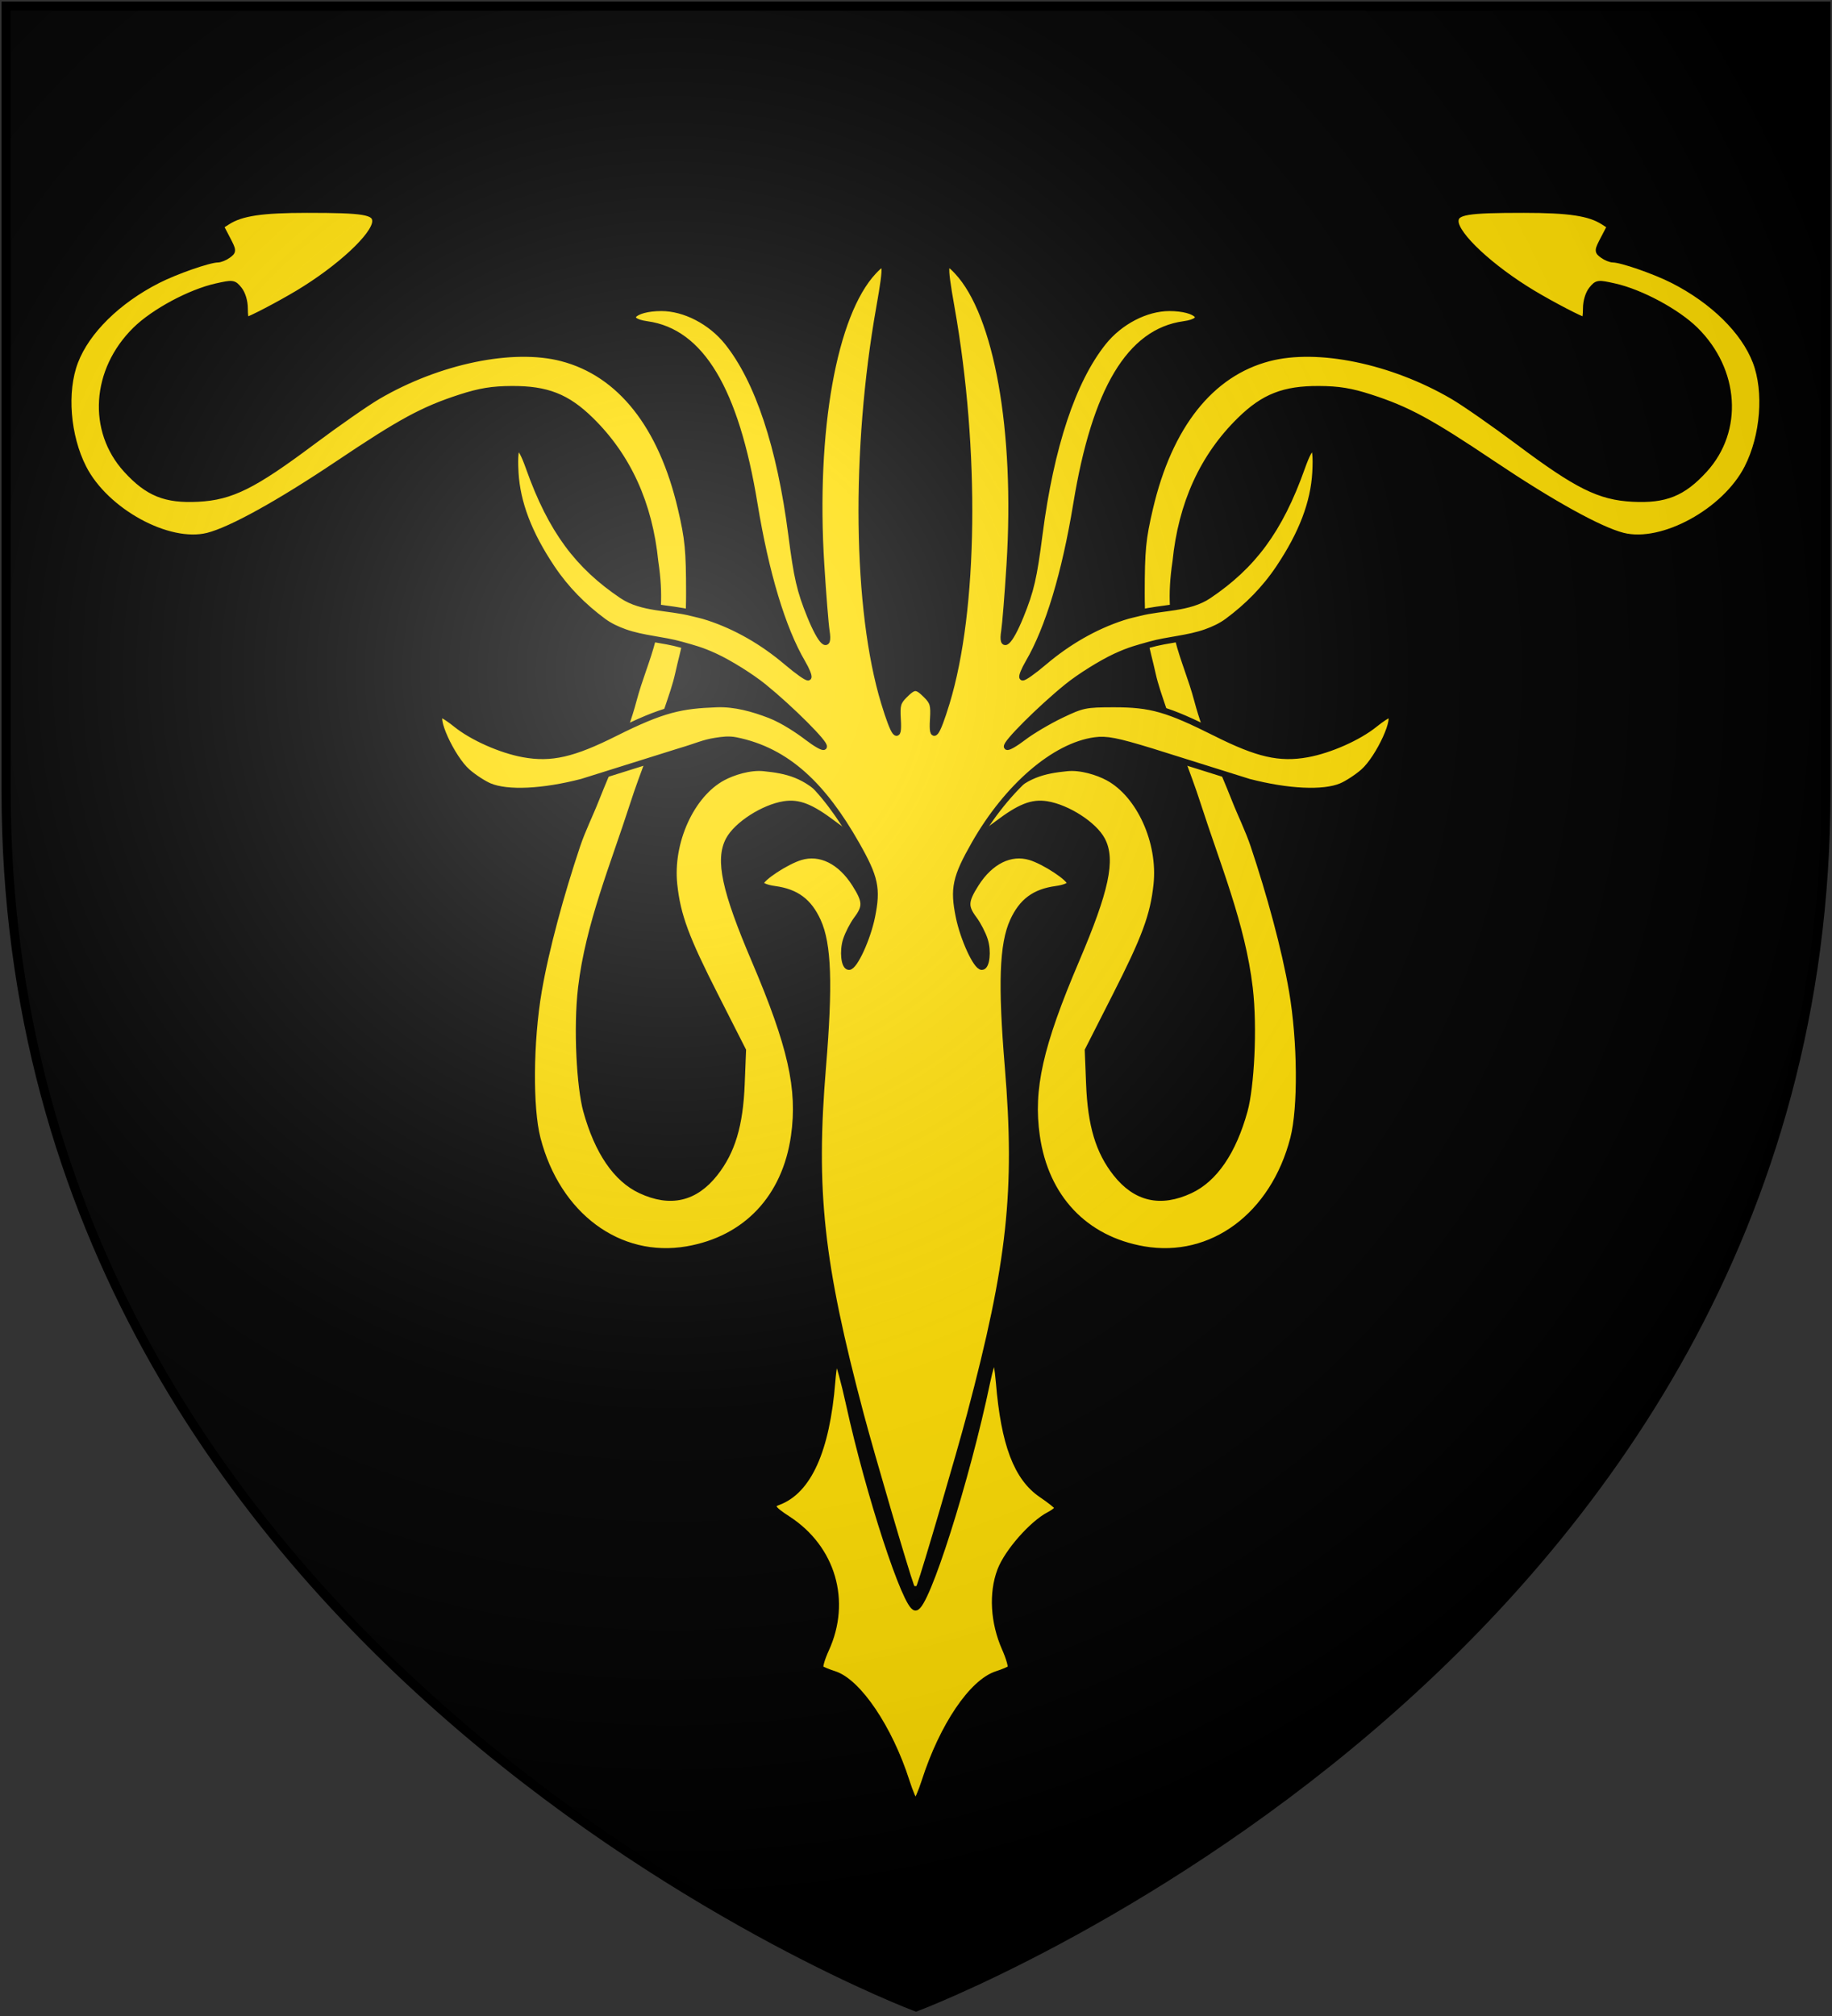 <?xml version="1.0" encoding="UTF-8" standalone="no"?>
<svg
   xmlns:dc="http://purl.org/dc/elements/1.1/"
   xmlns:cc="http://creativecommons.org/ns#"
   xmlns:rdf="http://www.w3.org/1999/02/22-rdf-syntax-ns#"
   xmlns:svg="http://www.w3.org/2000/svg"
   xmlns="http://www.w3.org/2000/svg"
   xmlns:xlink="http://www.w3.org/1999/xlink"
   xmlns:sodipodi="http://sodipodi.sourceforge.net/DTD/sodipodi-0.dtd"
   xmlns:inkscape="http://www.inkscape.org/namespaces/inkscape"
   width="600"
   height="660"
   id="svg2"
   version="1.1"
   inkscape:version="0.48.2 r9819"
   sodipodi:docname="House_Greyjoy1.svg">
  <rect width="100%" height="100%" fill="#333333" stroke="none"/>
  <sodipodi:namedview
     pagecolor="#ffffff"
     bordercolor="#666666"
     borderopacity="1"
     objecttolerance="10"
     gridtolerance="10"
     guidetolerance="10"
     inkscape:pageopacity="0"
     inkscape:pageshadow="2"
     inkscape:window-width="1366"
     inkscape:window-height="715"
     id="namedview22"
     showgrid="false"
     inkscape:zoom="0.50568851"
     inkscape:cx="-31.735795"
     inkscape:cy="330.94536"
     inkscape:window-x="-8"
     inkscape:window-y="-8"
     inkscape:window-maximized="1"
     inkscape:current-layer="layer2" />
  <defs
     id="defs4">
    <inkscape:path-effect
       is_visible="true"
       id="path-effect3136"
       effect="spiro" />
    <inkscape:path-effect
       effect="spiro"
       id="path-effect3132"
       is_visible="true" />
    <inkscape:path-effect
       effect="spiro"
       id="path-effect3101"
       is_visible="true" />
    <inkscape:path-effect
       is_visible="true"
       id="path-effect3085"
       effect="spiro" />
    <inkscape:path-effect
       is_visible="true"
       id="path-effect3083"
       effect="spiro" />
    <inkscape:path-effect
       is_visible="true"
       id="path-effect3081"
       effect="spiro" />
    <inkscape:path-effect
       is_visible="true"
       id="path-effect3079"
       effect="spiro" />
    <inkscape:path-effect
       is_visible="true"
       id="path-effect3077"
       effect="spiro" />
    <inkscape:path-effect
       is_visible="true"
       id="path-effect3075"
       effect="spiro" />
    <inkscape:path-effect
       effect="spiro"
       id="path-effect3049"
       is_visible="true" />
    <inkscape:path-effect
       is_visible="true"
       id="path-effect3045"
       effect="spiro" />
    <inkscape:path-effect
       effect="spiro"
       id="path-effect3041"
       is_visible="true" />
    <radialGradient
       id="rg"
       gradientUnits="userSpaceOnUse"
       cx="220"
       cy="220"
       r="405">
      <stop
         style="stop-color:#fff;stop-opacity:.3"
         offset="0"
         id="stop7" />
      <stop
         style="stop-color:#fff;stop-opacity:.2"
         offset=".2"
         id="stop9" />
      <stop
         style="stop-color:#666;stop-opacity:.1"
         offset=".6"
         id="stop11" />
      <stop
         style="stop-color:#000;stop-opacity:.13"
         offset="1"
         id="stop13" />
    </radialGradient>
    <path
       id="shield"
       d="m2,2v257c0,286 298,398 298,398c0,0 298-112 298-398V2z" />
    <radialGradient
       inkscape:collect="always"
       xlink:href="#rg-7"
       id="radialGradient3055-1"
       gradientUnits="userSpaceOnUse"
       cx="220"
       cy="220"
       r="405" />
    <radialGradient
       id="rg-7"
       gradientUnits="userSpaceOnUse"
       cx="220"
       cy="220"
       r="405">
      <stop
         style="stop-color:#fff;stop-opacity:.3"
         offset="0"
         id="stop7-4" />
      <stop
         style="stop-color:#fff;stop-opacity:.2"
         offset=".2"
         id="stop9-0" />
      <stop
         style="stop-color:#666;stop-opacity:.1"
         offset=".6"
         id="stop11-9" />
      <stop
         style="stop-color:#000;stop-opacity:.13"
         offset="1"
         id="stop13-4" />
    </radialGradient>
    <radialGradient
       r="405"
       cy="220"
       cx="220"
       gradientUnits="userSpaceOnUse"
       id="radialGradient3074"
       xlink:href="#rg-7"
       inkscape:collect="always" />
    <inkscape:path-effect
       is_visible="true"
       id="path-effect10120-1"
       effect="spiro" />
    <inkscape:path-effect
       effect="spiro"
       id="path-effect10118-3"
       is_visible="true" />
    <inkscape:path-effect
       effect="spiro"
       id="path-effect10116-9"
       is_visible="true" />
    <inkscape:path-effect
       effect="spiro"
       id="path-effect10114-7"
       is_visible="true" />
    <inkscape:path-effect
       effect="spiro"
       id="path-effect10112-7"
       is_visible="true" />
    <inkscape:path-effect
       effect="spiro"
       id="path-effect10110-2"
       is_visible="true" />
    <linearGradient
       inkscape:collect="always"
       xlink:href="#linearGradient4719-5"
       id="linearGradient4039"
       gradientUnits="userSpaceOnUse"
       gradientTransform="matrix(2.326,0,0,2.294,447.695,-1820.28)"
       x1="-145.259"
       y1="984.243"
       x2="-64.143"
       y2="984.148" />
    <linearGradient
       inkscape:collect="always"
       id="linearGradient4719-5">
      <stop
         style="stop-color:#666666;stop-opacity:1;"
         offset="0"
         id="stop4721-5" />
      <stop
         id="stop4809-1"
         offset="0.393"
         style="stop-color:#666666;stop-opacity:0.749;" />
      <stop
         style="stop-color:#666666;stop-opacity:0;"
         offset="1"
         id="stop4723-7" />
    </linearGradient>
    <radialGradient
       inkscape:collect="always"
       xlink:href="#linearGradient4801-8"
       id="radialGradient4041"
       gradientUnits="userSpaceOnUse"
       gradientTransform="matrix(-0.722,1.265,-2.273,-1.262,1712.011,1733.784)"
       cx="-307.143"
       cy="782.362"
       fx="-307.143"
       fy="782.362"
       r="63" />
    <linearGradient
       inkscape:collect="always"
       id="linearGradient4801-8">
      <stop
         style="stop-color:#000000;stop-opacity:1;"
         offset="0"
         id="stop4803-2" />
      <stop
         style="stop-color:#000000;stop-opacity:0;"
         offset="1"
         id="stop4805-4" />
    </linearGradient>
    <inkscape:path-effect
       effect="spiro"
       id="path-effect10108-4"
       is_visible="true" />
    <linearGradient
       inkscape:collect="always"
       xlink:href="#linearGradient4719-5"
       id="linearGradient4044"
       gradientUnits="userSpaceOnUse"
       gradientTransform="matrix(-2.406,0,0,-1.649,142.062,1726.531)"
       x1="-145.259"
       y1="984.243"
       x2="-64.143"
       y2="984.148" />
    <radialGradient
       inkscape:collect="always"
       xlink:href="#linearGradient4801-8"
       id="radialGradient4046"
       gradientUnits="userSpaceOnUse"
       gradientTransform="matrix(0.746,-0.909,2.351,0.906,-1165.637,-827.118)"
       cx="-307.143"
       cy="782.362"
       fx="-307.143"
       fy="782.362"
       r="63" />
    <inkscape:path-effect
       effect="spiro"
       id="path-effect10102-7"
       is_visible="true" />
    <linearGradient
       inkscape:collect="always"
       xlink:href="#linearGradient4719-5"
       id="linearGradient4049"
       gradientUnits="userSpaceOnUse"
       gradientTransform="matrix(2.335,0,0,-1.615,449.441,1692.189)"
       x1="-145.259"
       y1="984.243"
       x2="-64.143"
       y2="984.148" />
    <radialGradient
       inkscape:collect="always"
       xlink:href="#linearGradient4801-8"
       id="radialGradient4051"
       gradientUnits="userSpaceOnUse"
       gradientTransform="matrix(-0.724,-0.89,-2.282,0.888,1718.788,-809.094)"
       cx="-307.143"
       cy="782.362"
       fx="-307.143"
       fy="782.362"
       r="63" />
    <inkscape:path-effect
       is_visible="true"
       id="path-effect10096-8"
       effect="spiro" />
    <linearGradient
       inkscape:collect="always"
       xlink:href="#linearGradient4719-5"
       id="linearGradient4054"
       gradientUnits="userSpaceOnUse"
       gradientTransform="matrix(-2.41,0,0,2.282,139.611,-1810.816)"
       x1="-145.259"
       y1="984.243"
       x2="-64.143"
       y2="984.148" />
    <radialGradient
       inkscape:collect="always"
       xlink:href="#linearGradient4801-8"
       id="radialGradient4056"
       gradientUnits="userSpaceOnUse"
       gradientTransform="matrix(0.748,1.258,2.355,-1.255,-1170.296,1723.935)"
       cx="-307.143"
       cy="782.362"
       fx="-307.143"
       fy="782.362"
       r="63" />
    <inkscape:path-effect
       is_visible="true"
       id="path-effect10090-3"
       effect="spiro" />
    <inkscape:path-effect
       effect="spiro"
       id="path-effect10084-1"
       is_visible="true" />
    <inkscape:path-effect
       effect="spiro"
       id="path-effect10082-1"
       is_visible="true" />
    <radialGradient
       inkscape:collect="always"
       xlink:href="#linearGradient4801-8"
       id="radialGradient4061"
       gradientUnits="userSpaceOnUse"
       gradientTransform="matrix(-0.765,1.29,-2.41,-1.287,1806.844,1757.47)"
       cx="-307.143"
       cy="782.362"
       fx="-307.143"
       fy="782.362"
       r="63" />
    <inkscape:path-effect
       effect="spiro"
       id="path-effect10080-4"
       is_visible="true" />
    <inkscape:path-effect
       is_visible="true"
       id="path-effect3075-1"
       effect="spiro" />
    <inkscape:path-effect
       effect="spiro"
       id="path-effect3101-7"
       is_visible="true" />
    <linearGradient
       inkscape:collect="always"
       xlink:href="#grad1-7-7"
       id="linearGradient3085-8-8"
       gradientUnits="userSpaceOnUse"
       gradientTransform="matrix(0.775,0,0,0.31,152.69,-13.619)"
       x1="78.877"
       y1="178.074"
       x2="301.406"
       y2="178.074" />
    <linearGradient
       id="grad1-7-7"
       x1="78.877"
       y1="178.074"
       x2="301.406"
       y2="178.074"
       gradientTransform="scale(1.578,0.634)"
       gradientUnits="userSpaceOnUse">
      <stop
         offset="0%"
         style="stop-color:#da0;"
         id="stop16-4-4" />
      <stop
         offset="40%"
         style="stop-color:#fd0;"
         id="stop18-0-0" />
      <stop
         offset="60%"
         style="stop-color:#fd0;"
         id="stop20-9-9" />
      <stop
         offset="100%"
         style="stop-color:#da0;"
         id="stop22-4-4" />
    </linearGradient>
    <linearGradient
       inkscape:collect="always"
       xlink:href="#grad1-7-7"
       id="linearGradient3081-8-8"
       gradientUnits="userSpaceOnUse"
       gradientTransform="matrix(0.775,0,0,0.31,-27.31,-13.619)"
       x1="78.877"
       y1="178.074"
       x2="301.406"
       y2="178.074" />
    <linearGradient
       id="linearGradient3093"
       x1="78.877"
       y1="178.074"
       x2="301.406"
       y2="178.074"
       gradientTransform="scale(1.578,0.634)"
       gradientUnits="userSpaceOnUse">
      <stop
         offset="0%"
         style="stop-color:#da0;"
         id="stop3095" />
      <stop
         offset="40%"
         style="stop-color:#fd0;"
         id="stop3097" />
      <stop
         offset="60%"
         style="stop-color:#fd0;"
         id="stop3099" />
      <stop
         offset="100%"
         style="stop-color:#da0;"
         id="stop3101" />
    </linearGradient>
    <linearGradient
       y2="178.074"
       x2="301.406"
       y1="178.074"
       x1="78.877"
       gradientTransform="matrix(0.775,0,0,0.31,332.69,-13.619)"
       gradientUnits="userSpaceOnUse"
       id="linearGradient3128-1"
       xlink:href="#grad1-7-7"
       inkscape:collect="always" />
    <linearGradient
       id="linearGradient3104"
       x1="78.877"
       y1="178.074"
       x2="301.406"
       y2="178.074"
       gradientTransform="scale(1.578,0.634)"
       gradientUnits="userSpaceOnUse">
      <stop
         offset="0%"
         style="stop-color:#da0;"
         id="stop3106" />
      <stop
         offset="40%"
         style="stop-color:#fd0;"
         id="stop3108" />
      <stop
         offset="60%"
         style="stop-color:#fd0;"
         id="stop3110" />
      <stop
         offset="100%"
         style="stop-color:#da0;"
         id="stop3112" />
    </linearGradient>
  </defs>
  <g
     inkscape:groupmode="layer"
     id="layer2"
     inkscape:label="Elements"
     style="display:inline">
    <path
       inkscape:connector-curvature="0"
       style="fill:#000000"
       d="m 2,2 0,257 c 0,286 298,398 298,398 0,0 298,-112 298,-398 L 598,2 2,2 z"
       id="rect18" />
    <g
       style="display:inline;stroke-width:2.011;stroke-miterlimit:4;stroke-dasharray:none"
       id="g3080"
       transform="matrix(0.994,0,0,0.994,-225.022,-238.3)">
      <g
         style="fill:#ffdd00;stroke:#000000;stroke-width:2.011;stroke-miterlimit:4;stroke-dasharray:none"
         transform="translate(131.034,174.184)"
         id="g2994">
        <path
           style="fill:#ffdd00;stroke:#000000;stroke-width:2.011;stroke-miterlimit:4;stroke-dasharray:none"
           d="m 315.281,299.031 c 1.276,-3.834 2.674,-7.647 3.538,-11.594 1.902,-8.687 3.595,-11.713 3.587,-26.438 -0.008,-14.358 -0.383,-17.993 -2.719,-28 -6.356,-27.23 -20.011,-44.466 -39.219,-49.469 -16.15,-4.207 -40.577,0.841 -60.594,12.531 -3.784,2.21 -13.495,8.974 -21.594,15.031 -19.36,14.479 -26.684,18.145 -37.625,18.719 -10.772,0.565 -16.59,-1.8 -23.656,-9.531 -11.815,-12.927 -10.531,-32.775 3,-46.094 6.043,-5.949 17.994,-12.357 26.594,-14.281 5.478,-1.226 5.737,-1.216 7.531,1 1.104,1.363 1.875,3.915 1.875,6.219 0,2.139 0.238,3.875 0.531,3.875 0.941,0 10.78,-5.129 16.969,-8.844 13.818,-8.294 25.5,-19.172 25.5,-23.75 0,-3.148 -3.705,-3.757 -22.5,-3.75 -14.925,0.005 -21.649,1.01 -26.219,3.938 l -2.25,1.438 2.156,4.125 c 2.089,4.007 2.09,4.146 0.281,5.469 -1.025,0.75 -2.549,1.368 -3.406,1.375 -2.832,0.023 -13.834,3.861 -19.75,6.875 -13.186,6.717 -23.368,16.717 -27.219,26.781 -3.776,9.867 -2.611,24.492 2.75,35 7.305,14.32 28,25.641 40.969,22.375 7.629,-1.921 23.428,-10.668 42.938,-23.75 20.73,-13.9 27.999,-17.84 40.25,-21.812 6.468,-2.097 10.532,-2.749 17,-2.781 11.5,-0.058 18.157,2.544 25.969,10.188 12.293,12.029 19.368,27.586 21.281,46.688 3.372,22.237 -3.246,30.858 -7.204,45.796 -2.967,11.196 -8.062,21.718 -12.306,32.494 -2.003,5.086 -4.472,9.996 -6.209,15.179 -5.257,15.682 -10.273,33.859 -12.688,47.969 -2.826,16.513 -3.002,38.425 -0.406,48.5 6.539,25.382 26.843,40.425 49.312,36.531 19.432,-3.368 32.337,-17.044 35.219,-37.344 2.197,-15.475 -1.001,-29.715 -13.031,-57.938 -9.791,-22.97 -11.948,-33.055 -8.5,-39.562 2.66,-5.022 11.421,-10.658 18.25,-11.75 4.808,-0.769 8.886,0.847 16.281,6.438 3.01,2.275 5.85,4.125 6.312,4.125 1.542,0 -3.525,-7.822 -8.344,-12.875 -7.138,-7.484 -13.302,-8.804 -20.938,-9.581 -4.594,-0.467 -10.191,1.331 -13.5,3.112 -10.395,5.594 -17.5,21.245 -16,35.25 1.094,10.216 3.855,17.623 13.625,36.812 l 9.031,17.781 -0.438,11 c -0.53,13.632 -3.119,22.288 -8.844,29.531 -6.551,8.287 -14.659,10.147 -24.438,5.594 -8.047,-3.747 -14.212,-12.773 -17.938,-26.281 -2.109,-7.647 -3.265,-27.039 -1.688,-40.438 2.447,-20.781 10.706,-40.477 17.113,-60.397 3.415,-10.619 7.834,-20.894 11.356,-31.478 z"
           id="path3869"
           inkscape:connector-curvature="0"
           sodipodi:nodetypes="aacsssssssssssssccccsssssssssscaaassssssssssasscccsssaaa" />
        <g
           style="fill:#ffdd00;stroke:#000000;stroke-width:2.011;stroke-miterlimit:4;stroke-dasharray:none"
           id="g3096"
           transform="matrix(-1,0,0,1,787.918,0)">
          <path
             style="fill:#ffdd00;stroke:#000000;stroke-width:2.011;stroke-miterlimit:4;stroke-dasharray:none"
             d="m 309.281,299.031 c 1.276,-3.834 2.674,-7.647 3.538,-11.594 1.902,-8.687 3.595,-11.713 3.587,-26.438 -0.008,-14.358 -0.383,-17.993 -2.719,-28 -6.356,-27.23 -20.011,-44.466 -39.219,-49.469 -16.15,-4.207 -40.577,0.841 -60.594,12.531 -3.784,2.21 -13.495,8.974 -21.594,15.031 -19.36,14.479 -26.684,18.145 -37.625,18.719 -10.772,0.565 -16.59,-1.8 -23.656,-9.531 -11.815,-12.927 -10.531,-32.775 3,-46.094 6.043,-5.949 17.994,-12.357 26.594,-14.281 5.478,-1.226 5.737,-1.216 7.531,1 1.104,1.363 1.875,3.915 1.875,6.219 0,2.139 0.238,3.875 0.531,3.875 0.941,0 10.78,-5.129 16.969,-8.844 13.818,-8.294 25.5,-19.172 25.5,-23.75 0,-3.148 -3.705,-3.757 -22.5,-3.75 -14.925,0.005 -21.649,1.01 -26.219,3.938 l -2.25,1.438 2.156,4.125 c 2.089,4.007 2.09,4.146 0.281,5.469 -1.025,0.75 -2.549,1.368 -3.406,1.375 -2.832,0.023 -13.834,3.861 -19.75,6.875 -13.186,6.717 -23.368,16.717 -27.219,26.781 -3.776,9.867 -2.611,24.492 2.75,35 7.305,14.32 28,25.641 40.969,22.375 7.629,-1.921 23.428,-10.668 42.938,-23.75 20.73,-13.9 27.999,-17.84 40.25,-21.812 6.468,-2.097 10.532,-2.749 17,-2.781 11.5,-0.058 18.157,2.544 25.969,10.188 12.293,12.029 19.368,27.586 21.281,46.688 3.372,22.237 -3.246,30.858 -7.204,45.796 -2.967,11.196 -8.062,21.718 -12.306,32.494 -2.003,5.086 -4.472,9.996 -6.209,15.179 -5.257,15.682 -10.273,33.859 -12.688,47.969 -2.826,16.513 -3.002,38.425 -0.406,48.5 6.539,25.382 26.843,40.425 49.312,36.531 19.432,-3.368 32.337,-17.044 35.219,-37.344 2.197,-15.475 -1.001,-29.715 -13.031,-57.938 -9.791,-22.97 -11.948,-33.055 -8.5,-39.562 2.66,-5.022 11.421,-10.658 18.25,-11.75 4.808,-0.769 8.886,0.847 16.281,6.438 3.01,2.275 5.85,4.125 6.312,4.125 1.542,0 -3.525,-7.822 -8.344,-12.875 -7.138,-7.484 -13.302,-8.804 -20.938,-9.581 -4.594,-0.467 -10.191,1.331 -13.5,3.112 -10.395,5.594 -17.5,21.245 -16,35.25 1.094,10.216 3.855,17.623 13.625,36.812 l 9.031,17.781 -0.438,11 c -0.53,13.632 -3.119,22.288 -8.844,29.531 -6.551,8.287 -14.659,10.147 -24.438,5.594 -8.047,-3.747 -14.212,-12.773 -17.938,-26.281 -2.109,-7.647 -3.265,-27.039 -1.688,-40.438 2.447,-20.781 10.706,-40.477 17.113,-60.397 3.415,-10.619 7.834,-20.894 11.356,-31.478 z"
             id="path3094"
             inkscape:connector-curvature="0"
             sodipodi:nodetypes="aacsssssssssssssccccsssssssssscaaassssssssssasscccsssaaa" />
        </g>
      </g>
      <path
         sodipodi:nodetypes="cssssssssssssssaccssssssaascssssssscssssscssssssssssssssccsssssssssssssscssssscssssssscsssssssssccsssssssssssssscc"
         inkscape:connector-curvature="0"
         id="path3079"
         d="m 527.489,763.147 c -0.37,-0.042 -0.692,-0.409 -0.955,-1.119 -1.797,-4.843 -13.018,-43.109 -16.531,-56.344 -13.297,-50.097 -15.869,-73.615 -12.469,-114.594 2.255,-27.181 1.795,-40.394 -1.688,-48 -2.967,-6.48 -7.136,-9.565 -14.188,-10.531 -2.743,-0.376 -4.625,-1.154 -4.625,-1.906 0,-1.675 8.433,-7.219 13.125,-8.625 6.494,-1.946 13.147,1.34 17.906,8.844 3.6,5.677 3.685,7.484 0.594,11.625 -1.307,1.751 -2.889,4.837 -3.531,6.844 -1.174,3.668 -0.614,8.844 0.969,8.844 1.854,0 6.118,-9.264 7.594,-16.5 1.899,-9.312 1.128,-12.941 -5.156,-23.969 -10.785,-18.925 -22.576,-30.716 -39.688,-34.156 -2.383,-0.479 -4.515,-0.167 -6.734,0.178 -4.035,0.628 -6.028,1.736 -11.766,3.415 l -32.188,10.094 c -12.925,3.359 -24.568,3.903 -30.469,1.438 -1.972,-0.824 -5.25,-2.966 -7.281,-4.75 -5.237,-4.598 -11.649,-18.75 -8.5,-18.75 0.474,0 2.612,1.398 4.75,3.125 5.329,4.303 14.753,8.496 22.188,9.844 9.158,1.661 16.342,0.013 30.156,-6.906 16.029,-8.029 21.917,-9.125 33.531,-9.562 5.951,-0.224 11.945,1.448 17.5,3.594 4.461,1.723 9.677,5.266 12.344,7.312 2.667,2.046 5.11,3.453 5.438,3.125 0.841,-0.841 -10.866,-12.552 -19.781,-19.781 -4.149,-3.364 -11.298,-7.827 -16,-10 -4.675,-2.161 -7.374,-2.793 -11.163,-3.866 -6.145,-1.739 -12.694,-1.988 -18.704,-4.149 -2.471,-0.888 -4.906,-2.018 -7.015,-3.582 -6.544,-4.85 -12.242,-10.533 -16.962,-17.59 -7.551,-11.29 -11.41,-21.42 -11.969,-31.438 -0.302,-5.415 0.032,-8.128 0.906,-8.094 0.771,0.03 1.964,2.2 3.5,6.531 7.377,20.801 16.302,32.438 30.719,42.156 6.529,4.401 15.289,3.771 22.914,5.734 1.834,0.472 3.05,0.655 5.492,1.454 9.074,2.966 17.884,7.997 25.844,14.75 3.605,3.058 6.814,5.311 7.125,5 0.311,-0.311 -0.585,-2.513 -1.969,-4.875 -6.53,-11.147 -12.015,-29.349 -15.781,-52.281 -6.175,-37.597 -17.64,-56.717 -35.438,-59.156 -8.381,-1.149 -4.625,-5.344 4.781,-5.344 7.705,0 16.334,4.487 21.781,11.312 10.05,12.594 17.267,34.289 21,63.188 1.859,14.394 2.805,18.521 6.219,26.938 3.598,8.872 6.433,11.453 5.406,4.938 -0.337,-2.136 -1.13,-11.975 -1.75,-21.875 -2.761,-44.106 4.089,-82.458 17.219,-96.5 4.348,-4.65 4.576,-3.202 1.906,11.844 -8.346,47.039 -7.698,99.622 1.594,130.156 3.318,10.904 4.965,12.914 4.5,5.5 -0.296,-4.723 0.003,-5.753 2.219,-7.969 1.58,-1.58 2.599,-2.366 3.607,-2.372 l -0.046,0 c 1.009,0.006 2.027,0.792 3.607,2.372 2.216,2.216 2.515,3.246 2.219,7.969 -0.465,7.414 1.182,5.404 4.5,-5.5 9.292,-30.534 9.94,-83.117 1.594,-130.156 -2.67,-15.046 -2.442,-16.494 1.906,-11.844 13.129,14.042 19.98,52.394 17.219,96.5 -0.62,9.9 -1.413,19.739 -1.75,21.875 -1.027,6.516 1.808,3.935 5.406,-4.938 3.414,-8.417 4.359,-12.543 6.219,-26.938 3.733,-28.898 10.95,-50.594 21,-63.188 5.447,-6.825 14.076,-11.312 21.781,-11.312 9.406,0 13.162,4.195 4.781,5.344 -17.798,2.439 -29.263,21.559 -35.438,59.156 -3.766,22.932 -9.251,41.135 -15.781,52.281 -1.384,2.362 -2.28,4.564 -1.969,4.875 0.311,0.311 3.52,-1.942 7.125,-5 7.96,-6.753 16.77,-11.784 25.844,-14.75 2.442,-0.798 3.658,-0.982 5.492,-1.454 7.625,-1.963 16.385,-1.333 22.914,-5.734 14.417,-9.719 23.342,-21.355 30.719,-42.156 1.536,-4.332 2.729,-6.501 3.5,-6.531 0.874,-0.034 1.208,2.678 0.906,8.094 -0.558,10.017 -4.417,20.147 -11.969,31.438 -4.72,7.057 -10.418,12.74 -16.962,17.59 -2.109,1.563 -4.544,2.693 -7.015,3.582 -6.01,2.161 -12.559,2.41 -18.704,4.149 -3.789,1.073 -6.488,1.705 -11.163,3.866 -4.702,2.173 -11.851,6.636 -16,10 -8.915,7.229 -20.622,18.94 -19.781,19.781 0.328,0.328 2.771,-1.079 5.438,-3.125 2.667,-2.046 8.219,-5.334 12.344,-7.312 7.068,-3.39 8.076,-3.594 17.5,-3.594 12.135,0 17.502,1.534 33.531,9.562 13.814,6.919 20.999,8.567 30.156,6.906 7.434,-1.348 16.859,-5.541 22.188,-9.844 2.138,-1.727 4.276,-3.125 4.75,-3.125 3.149,0 -3.263,14.152 -8.5,18.75 -2.031,1.784 -5.31,3.926 -7.281,4.75 -5.901,2.466 -17.544,1.922 -30.469,-1.438 l -32.188,-10.094 c -11.298,-3.447 -14.672,-4.115 -18.5,-3.594 -13.301,1.81 -28.903,15.232 -39.688,34.156 -6.285,11.028 -7.055,14.657 -5.156,23.969 1.476,7.236 5.739,16.5 7.594,16.5 1.583,0 2.143,-5.176 0.969,-8.844 -0.642,-2.007 -2.224,-5.093 -3.531,-6.844 -3.091,-4.141 -3.007,-5.948 0.594,-11.625 4.759,-7.504 11.412,-10.79 17.906,-8.844 4.692,1.406 13.125,6.95 13.125,8.625 0,0.752 -1.882,1.53 -4.625,1.906 -7.051,0.967 -11.221,4.052 -14.188,10.531 -3.482,7.606 -3.943,20.819 -1.688,48 3.4,40.979 0.828,64.497 -12.469,114.594 -3.513,13.235 -14.734,51.5 -16.531,56.344 -0.263,0.709 -0.585,1.077 -0.955,1.119 z"
         style="fill:#ffdd00;stroke:#000000;stroke-width:2.011;stroke-miterlimit:4;stroke-dasharray:none" />
      <path
         id="path2999"
         d="m 554.034,687.184 c -0.448,0 -1.517,3.487 -2.406,7.75 -6.687,32.054 -20.099,74.25 -23.594,74.25 -3.194,0 -15.496,-37.628 -21.906,-66.969 -1.593,-7.291 -3.357,-13.701 -3.906,-14.25 -0.665,-0.665 -1.203,1.647 -1.625,6.875 -1.822,22.572 -7.847,35.952 -17.812,39.625 -2.754,1.015 -2.117,2.157 3.188,5.594 14.727,9.542 19.841,27.008 12.562,42.906 -1.404,3.067 -2.207,5.894 -1.781,6.281 0.426,0.387 2.461,1.224 4.5,1.875 7.914,2.528 18.241,17.845 23.812,35.312 1.184,3.712 2.514,6.75 2.969,6.75 0.455,0 1.807,-3.038 3,-6.75 5.847,-18.197 15.63,-32.69 23.844,-35.312 2.005,-0.64 4.012,-1.489 4.438,-1.875 0.425,-0.386 -0.403,-3.368 -1.844,-6.625 -3.75,-8.48 -4.328,-18.153 -1.5,-25.625 2.315,-6.118 10.519,-15.445 16.125,-18.344 1.69,-0.874 2.923,-1.964 2.75,-2.438 -0.173,-0.474 -2.541,-2.356 -5.25,-4.188 -8.207,-5.548 -12.418,-16.671 -14.094,-37.094 -0.35,-4.263 -1.021,-7.75 -1.469,-7.75 z"
         style="fill:#ffdd00;stroke:#000000;stroke-width:2.011;stroke-miterlimit:4;stroke-dasharray:none"
         inkscape:connector-curvature="0" />
    </g>
  </g>
  <g
     inkscape:groupmode="layer"
     id="layer1"
     inkscape:label="Cover"
     style="display:inline"
     sodipodi:insensitive="true">
    <path
       d="m 2,2 v 257 c 0,286 298,398 298,398 0,0 298,-112 298,-398 V 2 z"
       id="shine"
       inkscape:connector-curvature="0"
       style="fill:url(#radialGradient3074);stroke:#000000;stroke-width:3" />
  </g>
</svg>
